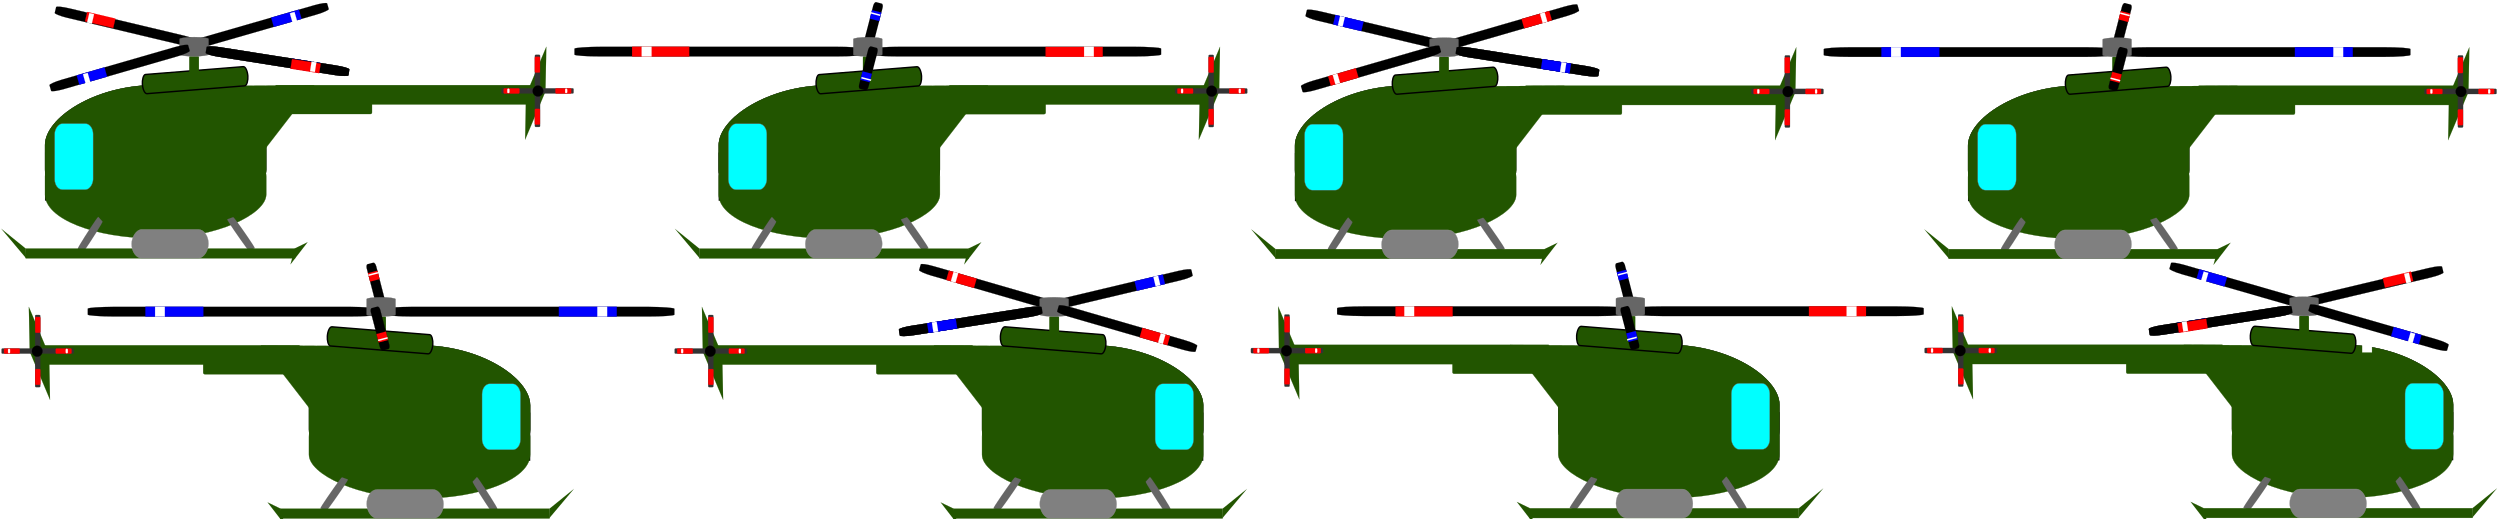 <?xml version="1.0" encoding="UTF-8" standalone="no"?>
<!-- Created with Inkscape (http://www.inkscape.org/) -->

<svg
   xmlns:dc="http://purl.org/dc/elements/1.1/"
   xmlns:cc="http://creativecommons.org/ns#"
   xmlns:rdf="http://www.w3.org/1999/02/22-rdf-syntax-ns#"
   xmlns:svg="http://www.w3.org/2000/svg"
   xmlns="http://www.w3.org/2000/svg"
   xmlns:xlink="http://www.w3.org/1999/xlink"
   xmlns:sodipodi="http://sodipodi.sourceforge.net/DTD/sodipodi-0.dtd"
   xmlns:inkscape="http://www.inkscape.org/namespaces/inkscape"
   width="1300"
   height="270"
   id="svg2"
   version="1.1"
   inkscape:version="0.48.2 r9819"
   sodipodi:docname="chopper2.svg"
   inkscape:export-filename="/Users/aaron/416/project2/images/heli.png"
   inkscape:export-xdpi="90"
   inkscape:export-ydpi="90">
  <defs
     id="defs4">
    <inkscape:perspective
       sodipodi:type="inkscape:persp3d"
       inkscape:vp_x="0 : 240 : 1"
       inkscape:vp_y="158.15807 : 987.41381 : 0"
       inkscape:vp_z="480 : 240 : 1"
       inkscape:persp3d-origin="240 : 160 : 1"
       id="perspective3930" />
  </defs>
  <sodipodi:namedview
     id="base"
     pagecolor="#ffffff"
     bordercolor="#666666"
     borderopacity="1.0"
     inkscape:pageopacity="0.0"
     inkscape:pageshadow="2"
     inkscape:zoom="4.9674251"
     inkscape:cx="224.9825"
     inkscape:cy="43.235391"
     inkscape:document-units="px"
     inkscape:current-layer="layer1"
     showgrid="true"
     showguides="false"
     inkscape:snap-global="false"
     inkscape:window-width="1912"
     inkscape:window-height="1031"
     inkscape:window-x="477"
     inkscape:window-y="14"
     inkscape:window-maximized="0">
    <inkscape:grid
       type="xygrid"
       id="grid2985"
       empspacing="5"
       visible="true"
       enabled="true"
       snapvisiblegridlinesonly="true" />
  </sodipodi:namedview>
  <g
     inkscape:label="Layer 1"
     inkscape:groupmode="layer"
     id="layer1"
     transform="translate(0,-782.362)">
    <use
       height="480"
       width="480"
       transform="matrix(-0.925,0.38,0.38,0.925,1339.803,-138.785)"
       x="0"
       y="0"
       xlink:href="#use4173"
       id="use4474" />
    <rect
       y="1187.438"
       x="-1007.787"
       height="5"
       width="15.036"
       id="use4476"
       style="fill:#ff0000;fill-opacity:1;stroke:#ff0000;stroke-width:0.106;stroke-miterlimit:4;stroke-dasharray:none"
       transform="matrix(-0.973,0.23,0.23,0.973,0,0)" />
    <use
       height="480"
       width="480"
       transform="matrix(-0.925,0.38,0.38,0.925,1339.803,-138.785)"
       x="0"
       y="0"
       xlink:href="#use4181"
       id="use4478" />
    <g
       id="g4467"
       transform="matrix(0.925,-0.38,0.38,0.925,-286.917,520.451)">
      <use
         height="480"
         width="480"
         transform="matrix(-1,0,0,1,1152.996,-237.355)"
         x="0"
         y="0"
         xlink:href="#use4173"
         id="use4461" />
      <use
         height="480"
         width="480"
         transform="matrix(-1,0,0,1,1152.996,-237.355)"
         x="0"
         y="0"
         xlink:href="#use4179"
         id="use4463" />
      <use
         height="480"
         width="480"
         transform="matrix(-1,0,0,1,1152.996,-237.355)"
         x="0"
         y="0"
         xlink:href="#use4181"
         id="use4465" />
    </g>
    <use
       x="0"
       y="0"
       xlink:href="#use4253"
       id="use4267"
       transform="matrix(-1,0,0,-1,1100.489,1884.97)"
       width="480"
       height="480" />
    <use
       x="0"
       y="0"
       xlink:href="#use4105"
       id="use4127"
       transform="matrix(-1,0,0,-1,393.131,1883.548)"
       width="480"
       height="480" />
    <rect
       style="fill:#000000;fill-opacity:1;stroke:#000000;stroke-width:0.074;stroke-miterlimit:4;stroke-dasharray:none"
       id="rect3013"
       width="110"
       height="25"
       x="165.664"
       y="996.936" />
    <rect
       style="fill:#000000;fill-opacity:1;stroke:#000000;stroke-width:0.167;stroke-miterlimit:4;stroke-dasharray:none"
       id="rect3011"
       width="115"
       height="75"
       x="160.664"
       y="961.936"
       rx="57.27"
       ry="31.151" />
    <rect
       ry="31.151"
       rx="57.27"
       y="961.936"
       x="160.664"
       height="75"
       width="115"
       id="rect3105"
       style="fill:#225500;fill-opacity:1;stroke:#225500;stroke-width:0.167;stroke-miterlimit:4;stroke-dasharray:none" />
    <use
       x="0"
       y="0"
       xlink:href="#rect3105"
       id="use3118"
       transform="matrix(1,0,0,0.733,1.8786746e-8,281.516)"
       width="480"
       height="480"
       style="fill:#225500;stroke:#225500" />
    <path
       sodipodi:type="star"
       style="fill:#225500;fill-opacity:1;stroke:#225500;stroke-width:0.15;stroke-miterlimit:4;stroke-dasharray:none"
       id="path3122"
       sodipodi:sides="3"
       sodipodi:cx="285"
       sodipodi:cy="180"
       sodipodi:r1="60.827625"
       sodipodi:r2="30.413813"
       sodipodi:arg1="-2.976444"
       sodipodi:arg2="-1.9292464"
       inkscape:flatsided="true"
       inkscape:rounded="0"
       inkscape:randomized="0"
       d="m 225,170 98.66,-36.962 -17.32,103.923 z"
       transform="matrix(0.701,0.144,-0.429,0.372,50.857,866.333)"
       inkscape:transform-center-x="-4.7339797"
       inkscape:transform-center-y="5.9484288" />
    <rect
       style="fill:#225500;fill-opacity:1;stroke:#225500;stroke-width:0.159;stroke-miterlimit:4;stroke-dasharray:none"
       id="rect3132"
       width="135"
       height="10"
       x="20.664"
       y="961.936" />
    <path
       sodipodi:type="star"
       style="fill:#225500;fill-opacity:1;stroke:#225500;stroke-width:0.15;stroke-miterlimit:4;stroke-dasharray:none"
       id="path3138"
       sodipodi:sides="4"
       sodipodi:cx="100"
       sodipodi:cy="170"
       sodipodi:r1="14.142136"
       sodipodi:r2="10"
       sodipodi:arg1="0.78539816"
       sodipodi:arg2="1.5707963"
       inkscape:flatsided="true"
       inkscape:rounded="0"
       inkscape:randomized="0"
       d="m 110,180 -20,0 0,-20 20,0 z"
       transform="matrix(0.528,1.252,0.022,1.162,-36.028,643.368)" />
    <rect
       style="fill:#225500;fill-opacity:1;stroke:#000000;stroke-width:0.75;stroke-miterlimit:4;stroke-dasharray:none"
       id="rect3140"
       width="55"
       height="10"
       x="246.174"
       y="935.257"
       ry="6.2"
       transform="matrix(0.997,0.08,-0.08,0.997,0,0)"
       rx="2" />
    <rect
       style="fill:#00ffff;fill-opacity:1;stroke:#666666;stroke-width:0.182;stroke-miterlimit:4;stroke-dasharray:none"
       id="rect3928"
       width="20"
       height="34.321"
       x="250.664"
       y="981.936"
       rx="3.998"
       ry="5.384" />
    <rect
       style="fill:#666666;fill-opacity:1;stroke:#4d4d4d;stroke-width:0.041;stroke-miterlimit:4;stroke-dasharray:none"
       id="rect3946"
       width="3.983"
       height="19.736"
       x="758.614"
       y="940.939"
       rx="0.332"
       ry="6.913"
       transform="matrix(0.941,0.34,-0.57,0.821,0,0)" />
    <use
       x="0"
       y="0"
       xlink:href="#rect3946"
       id="use3948"
       transform="matrix(0.383,-0.924,0.924,0.383,-774.589,802.461)"
       width="480"
       height="480"
       style="fill:#666666;stroke:#4d4d4d" />
    <rect
       style="fill:#225500;fill-opacity:1;stroke:#225500;stroke-width:0.165;stroke-miterlimit:4;stroke-dasharray:none"
       id="rect3956"
       width="139.997"
       height="4.994"
       x="145.667"
       y="1046.939" />
    <rect
       style="fill:#808080;fill-opacity:1;stroke:#999999;stroke-width:0.16;stroke-miterlimit:4;stroke-dasharray:none"
       id="rect3952"
       width="40"
       height="15"
       x="190.664"
       y="1036.936"
       rx="5.371"
       ry="15" />
    <path
       inkscape:transform-center-y="-0.89573487"
       inkscape:transform-center-x="2.0946125"
       transform="matrix(0.212,-0.142,0.217,-0.287,204.969,1136.008)"
       d="m 175,260 -47.321,-12.679 34.641,-34.641 z"
       inkscape:randomized="0"
       inkscape:rounded="0"
       inkscape:flatsided="true"
       sodipodi:arg2="1.8325957"
       sodipodi:arg1="0.78539816"
       sodipodi:r2="14.142136"
       sodipodi:r1="28.284271"
       sodipodi:cy="240"
       sodipodi:cx="155"
       sodipodi:sides="3"
       id="use3966"
       style="fill:#225500;fill-opacity:1;stroke:#225500;stroke-width:0.15;stroke-miterlimit:4;stroke-dasharray:none"
       sodipodi:type="star" />
    <rect
       style="fill:#225500;fill-opacity:1;stroke:#225500;stroke-width:0.159;stroke-miterlimit:4;stroke-dasharray:none"
       id="rect3968"
       width="45"
       height="10"
       x="105.664"
       y="966.936"
       rx="0.787" />
    <path
       sodipodi:type="star"
       style="fill:#225500;fill-opacity:1;stroke:#225500;stroke-width:0.15;stroke-miterlimit:4;stroke-dasharray:none"
       id="path3980"
       sodipodi:sides="3"
       sodipodi:cx="225"
       sodipodi:cy="270"
       sodipodi:r1="15"
       sodipodi:r2="7.5"
       sodipodi:arg1="3.1415927"
       sodipodi:arg2="4.1887902"
       inkscape:flatsided="true"
       inkscape:rounded="0"
       inkscape:randomized="0"
       d="m 210,270 22.5,-12.99 0,25.981 z"
       transform="matrix(0.346,0.328,0.087,0.32,42.977,888.303)"
       inkscape:transform-center-x="0.73076559"
       inkscape:transform-center-y="0.85027702" />
    <rect
       style="fill:#225500;fill-opacity:1;stroke:#225500;stroke-width:0.095;stroke-miterlimit:4;stroke-dasharray:none"
       id="rect4008"
       width="5"
       height="10"
       x="195.664"
       y="946.936"
       rx="0.392" />
    <g
       id="g4026"
       transform="translate(-31.791,198.755)">
      <g
         transform="matrix(1.073,0,0,1.073,-8.939,-59.863)"
         id="g4001">
        <rect
           style="fill:#333333;fill-opacity:1;stroke:#333333;stroke-width:0.099;stroke-miterlimit:4;stroke-dasharray:none"
           id="rect3974"
           width="2.49"
           height="34.961"
           x="54.98"
           y="752.343"
           rx="0.392" />
        <use
           x="0"
           y="0"
           xlink:href="#rect3974"
           id="use3994"
           transform="matrix(0,-1,1,0,-713.598,826.048)"
           width="480"
           height="480"
           style="fill:#333333;stroke:#333333" />
        <path
           sodipodi:type="arc"
           style="fill:#000000;fill-opacity:1;stroke:#000000;stroke-width:0.15;stroke-miterlimit:4;stroke-dasharray:none"
           id="path3990"
           sodipodi:cx="54.234875"
           sodipodi:cy="248.96797"
           sodipodi:rx="3.2740214"
           sodipodi:ry="3.2740214"
           d="m 57.509,248.968 c 0,1.808 -1.466,3.274 -3.274,3.274 -1.808,0 -3.274,-1.466 -3.274,-3.274 0,-1.808 1.466,-3.274 3.274,-3.274 1.808,0 3.274,1.466 3.274,3.274 z"
           transform="matrix(0.778,0,0,0.805,13.791,569.472)" />
      </g>
      <rect
         style="fill:#ff0000;fill-opacity:1;stroke:#ff0000;stroke-width:0.156;stroke-miterlimit:4;stroke-dasharray:none"
         id="use4012"
         width="8.114"
         height="2.61"
         x="60.83"
         y="764.87"
         rx="0.392" />
      <use
         height="480"
         width="480"
         transform="matrix(0,1,-1,0,817.597,687.638)"
         id="use4014"
         xlink:href="#use4012"
         y="0"
         x="0" />
      <use
         height="480"
         width="480"
         transform="translate(0,27.076)"
         id="use4018"
         xlink:href="#use4014"
         y="0"
         x="0" />
      <use
         height="480"
         width="480"
         transform="translate(-26.925,0)"
         id="use4020"
         xlink:href="#use4012"
         y="0"
         x="0" />
      <rect
         rx="0.4"
         y="765.03"
         x="35.974"
         height="2.235"
         width="1.027"
         id="rect4022"
         style="fill:#ffffff;fill-opacity:1;stroke:#ffffff;stroke-width:0.129;stroke-miterlimit:4;stroke-dasharray:none" />
      <use
         height="480"
         width="480"
         transform="translate(30.046,0)"
         id="use4024"
         xlink:href="#rect4022"
         y="0"
         x="0" />
    </g>
    <rect
       style="fill:#000000;fill-opacity:1;stroke:#000000;stroke-width:0.107;stroke-miterlimit:4;stroke-dasharray:none"
       id="rect4038"
       width="150"
       height="5"
       x="45.664"
       y="941.936"
       rx="13.912"
       ry="0.963" />
    <use
       x="0"
       y="0"
       xlink:href="#rect4038"
       id="use4040"
       transform="translate(155,2.2306066e-6)"
       width="480"
       height="480" />
    <rect
       style="fill:#666666;fill-opacity:1;stroke:#666666;stroke-width:0.15;stroke-miterlimit:4;stroke-dasharray:none"
       id="rect4042"
       width="15"
       height="10"
       x="190.664"
       y="936.936"
       rx="13.912"
       ry="0.963" />
    <rect
       style="fill:#0000ff;fill-opacity:1;stroke:#0000ff;stroke-width:0.15;stroke-miterlimit:4;stroke-dasharray:none"
       id="rect4048"
       width="30"
       height="5"
       x="75.664"
       y="941.936" />
    <rect
       y="941.936"
       x="80.664"
       height="5"
       width="5"
       id="use4052"
       style="fill:#ffffff;fill-opacity:1;stroke:#ffffff;stroke-width:0.15;stroke-miterlimit:4;stroke-dasharray:none" />
    <use
       x="0"
       y="0"
       xlink:href="#use4052"
       id="use4081"
       transform="translate(-95,155)"
       width="480"
       height="480" />
    <g
       transform="matrix(-0.038,-0.147,-0.967,0.256,887.587,765.041)"
       id="use4105">
      <rect
         style="fill:#000000;fill-opacity:1;stroke:#000000;stroke-width:0.107;stroke-miterlimit:4;stroke-dasharray:none"
         id="rect4520"
         width="150"
         height="5"
         x="-110"
         y="712.362"
         rx="13.912"
         ry="0.963" />
      <rect
         style="fill:#ff0000;fill-opacity:1;stroke:#ff0000;stroke-width:0.111;stroke-miterlimit:4;stroke-dasharray:none"
         id="rect4522"
         width="30"
         height="5"
         x="-80"
         y="712.362" />
      <use
         x="0"
         y="0"
         xlink:href="#use4081"
         id="use4524"
         transform="translate(-60.664,-384.574)"
         width="480"
         height="480" />
    </g>
    <use
       x="0"
       y="0"
       xlink:href="#rect4048"
       id="use4129"
       transform="matrix(1,0,0,-1,215,1888.872)"
       width="480"
       height="480" />
    <use
       x="0"
       y="0"
       xlink:href="#use4052"
       id="use4131"
       transform="matrix(1,0,0,-1,230,1888.872)"
       width="480"
       height="480" />
    <use
       x="0"
       y="0"
       xlink:href="#rect3013"
       id="use4135"
       transform="translate(350,2.2306066e-6)"
       width="480"
       height="480" />
    <use
       x="0"
       y="0"
       xlink:href="#rect3011"
       id="use4137"
       transform="translate(350,2.2306066e-6)"
       width="480"
       height="480" />
    <use
       x="0"
       y="0"
       xlink:href="#rect3105"
       id="use4139"
       transform="translate(350,2.2306066e-6)"
       width="480"
       height="480" />
    <use
       x="0"
       y="0"
       xlink:href="#use3118"
       id="use4141"
       transform="translate(350,2.2306066e-6)"
       width="480"
       height="480" />
    <use
       x="0"
       y="0"
       xlink:href="#path3122"
       inkscape:transform-center-x="-4.7339797"
       inkscape:transform-center-y="5.9484288"
       id="use4143"
       transform="translate(350,2.2306066e-6)"
       width="480"
       height="480" />
    <use
       x="0"
       y="0"
       xlink:href="#rect3132"
       id="use4145"
       transform="translate(350,2.2306066e-6)"
       width="480"
       height="480" />
    <use
       x="0"
       y="0"
       xlink:href="#path3138"
       id="use4147"
       transform="translate(350,2.2306066e-6)"
       width="480"
       height="480" />
    <use
       x="0"
       y="0"
       xlink:href="#rect3140"
       id="use4149"
       transform="translate(350,2.2306066e-6)"
       width="480"
       height="480" />
    <use
       x="0"
       y="0"
       xlink:href="#rect3928"
       id="use4151"
       transform="translate(350,2.2306066e-6)"
       width="480"
       height="480" />
    <use
       x="0"
       y="0"
       xlink:href="#rect3946"
       id="use4153"
       transform="translate(350,2.2306066e-6)"
       width="480"
       height="480" />
    <use
       x="0"
       y="0"
       xlink:href="#use3948"
       id="use4155"
       transform="translate(350,2.2306066e-6)"
       width="480"
       height="480" />
    <use
       x="0"
       y="0"
       xlink:href="#rect3956"
       id="use4157"
       transform="translate(350,2.2306066e-6)"
       width="480"
       height="480" />
    <use
       x="0"
       y="0"
       xlink:href="#rect3952"
       id="use4159"
       transform="translate(350,2.2306066e-6)"
       width="480"
       height="480" />
    <use
       x="0"
       y="0"
       xlink:href="#use3966"
       inkscape:transform-center-x="2.0946125"
       inkscape:transform-center-y="-0.89573487"
       id="use4161"
       transform="translate(350,-1.8969393e-5)"
       width="480"
       height="480" />
    <use
       x="0"
       y="0"
       xlink:href="#rect3968"
       id="use4163"
       transform="translate(350,2.2306066e-6)"
       width="480"
       height="480" />
    <use
       x="0"
       y="0"
       xlink:href="#path3980"
       inkscape:transform-center-x="0.73076559"
       inkscape:transform-center-y="0.85027702"
       id="use4165"
       transform="translate(350,2.2306066e-6)"
       width="480"
       height="480" />
    <use
       x="0"
       y="0"
       xlink:href="#rect4008"
       id="use4169"
       transform="translate(350,2.2306066e-6)"
       width="480"
       height="480" />
    <use
       x="0"
       y="0"
       xlink:href="#g4026"
       id="use4171"
       transform="translate(350,2.2306066e-6)"
       width="480"
       height="480" />
    <use
       x="0"
       y="0"
       xlink:href="#rect4038"
       id="use4173"
       transform="matrix(0.495,-0.078,0.156,0.988,297.718,25.757)"
       width="480"
       height="480" />
    <use
       x="0"
       y="0"
       xlink:href="#rect4042"
       id="use4177"
       transform="translate(350,2.2306066e-6)"
       width="480"
       height="480" />
    <use
       x="0"
       y="0"
       xlink:href="#rect4048"
       id="use4179"
       transform="matrix(0.495,-0.078,0.156,0.988,297.718,25.757)"
       width="480"
       height="480" />
    <use
       x="0"
       y="0"
       xlink:href="#use4052"
       id="use4181"
       transform="matrix(0.495,-0.078,0.156,0.988,297.718,25.757)"
       width="480"
       height="480" />
    <rect
       ry="0.963"
       rx="2.113"
       y="582.838"
       x="1104.029"
       height="5"
       width="22.787"
       id="rect4337"
       style="fill:#000000;fill-opacity:1;stroke:#000000;stroke-width:0.042;stroke-miterlimit:4;stroke-dasharray:none"
       transform="matrix(0.25,0.968,0.967,-0.256,0,0)" />
    <rect
       y="582.838"
       x="1108.586"
       height="5"
       width="4.557"
       id="rect4339"
       style="fill:#0000ff;fill-opacity:1;stroke:#0000ff;stroke-width:0.043;stroke-miterlimit:4;stroke-dasharray:none"
       transform="matrix(0.25,0.968,0.967,-0.256,0,0)" />
    <use
       height="480"
       width="480"
       transform="matrix(0.038,0.147,0.967,-0.256,-218.867,1207.85)"
       id="use4341"
       xlink:href="#use4081"
       y="0"
       x="0" />
    <use
       x="0"
       y="0"
       xlink:href="#rect3013"
       id="use4191"
       transform="translate(649.64,-0.234)"
       width="480"
       height="480" />
    <use
       x="0"
       y="0"
       xlink:href="#rect3011"
       id="use4193"
       transform="translate(649.64,-0.234)"
       width="480"
       height="480" />
    <use
       x="0"
       y="0"
       xlink:href="#rect3105"
       id="use4195"
       transform="translate(649.64,-0.234)"
       width="480"
       height="480" />
    <use
       x="0"
       y="0"
       xlink:href="#use3118"
       id="use4197"
       transform="translate(649.64,-0.234)"
       width="480"
       height="480" />
    <use
       x="0"
       y="0"
       xlink:href="#path3122"
       inkscape:transform-center-x="-4.7339797"
       inkscape:transform-center-y="5.9484288"
       id="use4199"
       transform="translate(649.64,-0.234)"
       width="480"
       height="480" />
    <use
       x="0"
       y="0"
       xlink:href="#rect3132"
       id="use4201"
       transform="translate(649.64,-0.234)"
       width="480"
       height="480" />
    <use
       x="0"
       y="0"
       xlink:href="#path3138"
       id="use4203"
       transform="translate(649.64,-0.234)"
       width="480"
       height="480" />
    <use
       x="0"
       y="0"
       xlink:href="#rect3140"
       id="use4205"
       transform="translate(649.64,-0.234)"
       width="480"
       height="480" />
    <use
       x="0"
       y="0"
       xlink:href="#rect3928"
       id="use4207"
       transform="translate(649.64,-0.234)"
       width="480"
       height="480" />
    <use
       x="0"
       y="0"
       xlink:href="#rect3946"
       id="use4209"
       transform="translate(649.64,-0.234)"
       width="480"
       height="480" />
    <use
       x="0"
       y="0"
       xlink:href="#use3948"
       id="use4211"
       transform="translate(649.64,-0.234)"
       width="480"
       height="480" />
    <use
       x="0"
       y="0"
       xlink:href="#rect3956"
       id="use4213"
       transform="translate(649.64,-0.234)"
       width="480"
       height="480" />
    <use
       x="0"
       y="0"
       xlink:href="#rect3952"
       id="use4215"
       transform="translate(649.64,-0.234)"
       width="480"
       height="480" />
    <use
       x="0"
       y="0"
       xlink:href="#use3966"
       inkscape:transform-center-x="2.0946125"
       inkscape:transform-center-y="-0.89573487"
       id="use4217"
       transform="translate(649.64,-0.234)"
       width="480"
       height="480" />
    <use
       x="0"
       y="0"
       xlink:href="#rect3968"
       id="use4219"
       transform="translate(649.64,-0.234)"
       width="480"
       height="480" />
    <use
       x="0"
       y="0"
       xlink:href="#path3980"
       inkscape:transform-center-x="0.73076559"
       inkscape:transform-center-y="0.85027702"
       id="use4221"
       transform="translate(649.64,-0.234)"
       width="480"
       height="480" />
    <use
       x="0"
       y="0"
       xlink:href="#rect4008"
       id="use4225"
       transform="translate(649.64,-0.234)"
       width="480"
       height="480" />
    <use
       x="0"
       y="0"
       xlink:href="#g4026"
       id="use4227"
       transform="translate(649.64,-0.234)"
       width="480"
       height="480" />
    <use
       x="0"
       y="0"
       xlink:href="#rect4038"
       id="use4229"
       transform="translate(649.64,-0.234)"
       width="480"
       height="480" />
    <use
       x="0"
       y="0"
       xlink:href="#use4040"
       id="use4231"
       transform="translate(649.64,-0.234)"
       width="480"
       height="480" />
    <use
       x="0"
       y="0"
       xlink:href="#rect4329"
       id="use4331"
       transform="translate(214.976,-0.118)"
       width="480"
       height="480" />
    <use
       x="0"
       y="0"
       xlink:href="#rect4042"
       id="use4233"
       transform="translate(649.64,-0.234)"
       width="480"
       height="480" />
    <rect
       style="fill:#ff0000;fill-opacity:1;stroke:#ff0000;stroke-width:0.699;stroke-miterlimit:4;stroke-dasharray:none"
       id="rect4329"
       width="29.055"
       height="4.482"
       x="725.983"
       y="942.085" />
    <use
       x="0"
       y="0"
       xlink:href="#use4052"
       id="use4237"
       transform="translate(649.64,-0.234)"
       width="480"
       height="480" />
    <rect
       ry="0.963"
       rx="2.113"
       y="-584.665"
       x="-1149.752"
       height="5"
       width="22.787"
       id="rect4352"
       style="fill:#000000;fill-opacity:1;stroke:#000000;stroke-width:0.042;stroke-miterlimit:4;stroke-dasharray:none"
       transform="matrix(-0.25,-0.968,-0.967,0.256,0,0)" />
    <rect
       y="-584.665"
       x="-1145.194"
       height="5"
       width="4.557"
       id="rect4354"
       style="fill:#0000ff;fill-opacity:1;stroke:#0000ff;stroke-width:0.043;stroke-miterlimit:4;stroke-dasharray:none"
       transform="matrix(-0.25,-0.968,-0.967,0.256,0,0)" />
    <use
       height="480"
       width="480"
       transform="matrix(-0.038,-0.147,-0.967,0.256,1911.278,675.231)"
       id="use4356"
       xlink:href="#use4081"
       y="0"
       x="0" />
    <use
       x="0"
       y="0"
       xlink:href="#use4131"
       id="use4243"
       transform="translate(649.64,-0.234)"
       width="480"
       height="480" />
    <g
       transform="matrix(-0.48,-0.139,0.277,-0.961,371.317,1635.325)"
       id="use4253">
      <rect
         style="fill:#000000;fill-opacity:1;stroke:#000000;stroke-width:0.107;stroke-miterlimit:4;stroke-dasharray:none"
         id="rect4528"
         width="150"
         height="5"
         x="-110"
         y="712.362"
         rx="13.912"
         ry="0.963" />
      <rect
         style="fill:#ff0000;fill-opacity:1;stroke:#ff0000;stroke-width:0.111;stroke-miterlimit:4;stroke-dasharray:none"
         id="rect4530"
         width="30"
         height="5"
         x="-80"
         y="712.362" />
      <use
         x="0"
         y="0"
         xlink:href="#use4081"
         id="use4532"
         transform="translate(-60.664,-384.574)"
         width="480"
         height="480" />
    </g>
    <use
       x="0"
       y="0"
       xlink:href="#use4173"
       id="use4255"
       width="480"
       height="480"
       transform="translate(1.8786746e-8,2.2306066e-6)" />
    <use
       x="0"
       y="0"
       xlink:href="#use4179"
       id="use4257"
       width="480"
       height="480"
       transform="translate(1.8786746e-8,2.2306066e-6)" />
    <use
       x="0"
       y="0"
       xlink:href="#use4181"
       id="use4259"
       width="480"
       height="480"
       transform="translate(1.8786746e-8,2.2306066e-6)" />
    <rect
       ry="0.963"
       rx="6.956"
       y="569.472"
       x="1339.195"
       height="5"
       width="75"
       id="rect4365"
       style="fill:#000000;fill-opacity:1;stroke:#000000;stroke-width:0.076;stroke-miterlimit:4;stroke-dasharray:none"
       transform="matrix(0.961,0.277,-0.277,0.961,0,0)" />
    <rect
       y="569.472"
       x="1354.195"
       height="5"
       width="15"
       id="rect4367"
       style="fill:#0000ff;fill-opacity:1;stroke:#0000ff;stroke-width:0.078;stroke-miterlimit:4;stroke-dasharray:none"
       transform="matrix(0.961,0.277,-0.277,0.961,0,0)" />
    <use
       height="480"
       width="480"
       transform="matrix(0.48,0.139,-0.277,0.961,1456.647,-128.541)"
       id="use4369"
       xlink:href="#use4081"
       y="0"
       x="0" />
    <use
       x="0"
       y="0"
       xlink:href="#use4135"
       id="use4273"
       transform="translate(649.964,-0.285)"
       width="480"
       height="480" />
    <use
       x="0"
       y="0"
       xlink:href="#use4137"
       id="use4275"
       transform="translate(649.964,-0.285)"
       width="480"
       height="480" />
    <use
       x="0"
       y="0"
       xlink:href="#use4139"
       id="use4277"
       transform="translate(649.964,-0.285)"
       width="480"
       height="480" />
    <use
       x="0"
       y="0"
       xlink:href="#use4141"
       id="use4279"
       transform="translate(649.964,-0.285)"
       width="480"
       height="480" />
    <use
       x="0"
       y="0"
       xlink:href="#use4143"
       inkscape:transform-center-x="-4.7339797"
       inkscape:transform-center-y="5.9484288"
       id="use4281"
       transform="translate(649.964,-0.285)"
       width="480"
       height="480" />
    <use
       x="0"
       y="0"
       xlink:href="#use4145"
       id="use4283"
       transform="translate(649.964,-0.285)"
       width="480"
       height="480" />
    <use
       x="0"
       y="0"
       xlink:href="#use4147"
       id="use4285"
       transform="translate(649.964,-0.285)"
       width="480"
       height="480" />
    <use
       x="0"
       y="0"
       xlink:href="#use4149"
       id="use4287"
       transform="translate(649.964,-0.285)"
       width="480"
       height="480" />
    <use
       x="0"
       y="0"
       xlink:href="#use4151"
       id="use4289"
       transform="translate(649.964,-0.285)"
       width="480"
       height="480" />
    <use
       x="0"
       y="0"
       xlink:href="#use4153"
       id="use4291"
       transform="translate(649.964,-0.285)"
       width="480"
       height="480" />
    <use
       x="0"
       y="0"
       xlink:href="#use4155"
       id="use4293"
       transform="translate(649.964,-0.285)"
       width="480"
       height="480" />
    <use
       x="0"
       y="0"
       xlink:href="#use4157"
       id="use4295"
       transform="translate(649.964,-0.285)"
       width="480"
       height="480" />
    <use
       x="0"
       y="0"
       xlink:href="#use4159"
       id="use4297"
       transform="translate(649.964,-0.285)"
       width="480"
       height="480" />
    <use
       x="0"
       y="0"
       xlink:href="#use4161"
       inkscape:transform-center-x="2.0946125"
       inkscape:transform-center-y="-0.89573487"
       id="use4299"
       transform="translate(649.964,-0.285)"
       width="480"
       height="480" />
    <use
       x="0"
       y="0"
       xlink:href="#use4163"
       id="use4301"
       transform="translate(649.964,-0.285)"
       width="480"
       height="480" />
    <use
       x="0"
       y="0"
       xlink:href="#use4165"
       inkscape:transform-center-x="0.73076559"
       inkscape:transform-center-y="0.85027702"
       id="use4303"
       transform="translate(649.964,-0.285)"
       width="480"
       height="480" />
    <use
       x="0"
       y="0"
       xlink:href="#use4169"
       id="use4307"
       transform="translate(649.964,-0.285)"
       width="480"
       height="480" />
    <use
       x="0"
       y="0"
       xlink:href="#use4171"
       id="use4309"
       transform="translate(649.964,-0.285)"
       width="480"
       height="480" />
    <use
       x="0"
       y="0"
       xlink:href="#use4173"
       id="use4311"
       transform="translate(649.964,-0.285)"
       width="480"
       height="480" />
    <use
       x="0"
       y="0"
       xlink:href="#use4177"
       id="use4313"
       transform="translate(649.964,-0.285)"
       width="480"
       height="480" />
    <use
       x="0"
       y="0"
       xlink:href="#use4179"
       id="use4315"
       transform="translate(649.964,-0.285)"
       width="480"
       height="480" />
    <use
       x="0"
       y="0"
       xlink:href="#use4181"
       id="use4317"
       transform="translate(649.964,-0.285)"
       width="480"
       height="480" />
    <rect
       ry="0.963"
       rx="6.956"
       y="-575.318"
       x="-1489.661"
       height="5"
       width="75"
       id="rect4376"
       style="fill:#000000;fill-opacity:1;stroke:#000000;stroke-width:0.076;stroke-miterlimit:4;stroke-dasharray:none"
       transform="matrix(-0.961,-0.277,0.277,-0.961,0,0)" />
    <rect
       y="-575.318"
       x="-1474.661"
       height="5"
       width="15"
       id="rect4378"
       style="fill:#0000ff;fill-opacity:1;stroke:#0000ff;stroke-width:0.078;stroke-miterlimit:4;stroke-dasharray:none"
       transform="matrix(-0.961,-0.277,0.277,-0.961,0,0)" />
    <use
       height="480"
       width="480"
       transform="matrix(-0.48,-0.139,0.277,-0.961,943.771,2012.941)"
       id="use4380"
       xlink:href="#use4081"
       y="0"
       x="0" />
    <use
       x="0"
       y="0"
       xlink:href="#use4255"
       id="use4321"
       transform="translate(649.964,-0.285)"
       width="480"
       height="480" />
    <rect
       y="1115.173"
       x="969.985"
       height="5"
       width="15.036"
       id="use4323"
       style="fill:#ff0000;fill-opacity:1;stroke:#ff0000;stroke-width:0.106;stroke-miterlimit:4;stroke-dasharray:none"
       transform="matrix(0.988,-0.156,0.156,0.988,0,0)" />
    <use
       x="0"
       y="0"
       xlink:href="#use4259"
       id="use4325"
       transform="translate(649.964,-0.285)"
       width="480"
       height="480" />
    <use
       x="0"
       y="0"
       xlink:href="#use4474"
       id="use4803"
       transform="matrix(-1,0,0,1,1299.054,-135)"
       width="480"
       height="480" />
    <use
       x="0"
       y="0"
       xlink:href="#use4476"
       id="use4805"
       transform="matrix(-1,0,0,1,1299.054,-135)"
       width="480"
       height="480" />
    <use
       x="0"
       y="0"
       xlink:href="#use4478"
       id="use4807"
       transform="matrix(-1,0,0,1,1299.054,-135)"
       width="480"
       height="480" />
    <use
       x="0"
       y="0"
       xlink:href="#g4467"
       id="use4809"
       transform="matrix(-1,0,0,1,1299.054,-135)"
       width="480"
       height="480" />
    <use
       x="0"
       y="0"
       xlink:href="#use4267"
       id="use4811"
       transform="matrix(-1,0,0,1,1299.054,-135)"
       width="480"
       height="480" />
    <use
       x="0"
       y="0"
       xlink:href="#use4127"
       id="use4813"
       transform="matrix(-1,0,0,1,1299.054,-135)"
       width="480"
       height="480" />
    <use
       x="0"
       y="0"
       xlink:href="#rect3013"
       id="use4815"
       transform="matrix(-1,0,0,1,1299.054,-135)"
       width="480"
       height="480" />
    <use
       x="0"
       y="0"
       xlink:href="#rect3011"
       id="use4817"
       transform="matrix(-1,0,0,1,1299.054,-135)"
       width="480"
       height="480" />
    <use
       x="0"
       y="0"
       xlink:href="#rect3105"
       id="use4819"
       transform="matrix(-1,0,0,1,1299.054,-135)"
       width="480"
       height="480" />
    <use
       x="0"
       y="0"
       xlink:href="#use3118"
       id="use4821"
       transform="matrix(-1,0,0,1,1299.054,-135)"
       width="480"
       height="480" />
    <use
       x="0"
       y="0"
       xlink:href="#path3122"
       inkscape:transform-center-x="4.7340291"
       inkscape:transform-center-y="5.9484288"
       id="use4823"
       transform="matrix(-1,0,0,1,1299.054,-135)"
       width="480"
       height="480" />
    <use
       x="0"
       y="0"
       xlink:href="#rect3132"
       id="use4825"
       transform="matrix(-1,0,0,1,1299.054,-135)"
       width="480"
       height="480" />
    <use
       x="0"
       y="0"
       xlink:href="#path3138"
       id="use4827"
       transform="matrix(-1,0,0,1,1299.054,-135)"
       width="480"
       height="480" />
    <use
       x="0"
       y="0"
       xlink:href="#rect3140"
       id="use4829"
       transform="matrix(-1,0,0,1,1299.054,-135)"
       width="480"
       height="480" />
    <use
       x="0"
       y="0"
       xlink:href="#rect3928"
       id="use4831"
       transform="matrix(-1,0,0,1,1299.054,-135)"
       width="480"
       height="480" />
    <use
       x="0"
       y="0"
       xlink:href="#rect3946"
       id="use4833"
       transform="matrix(-1,0,0,1,1299.054,-135)"
       width="480"
       height="480" />
    <use
       x="0"
       y="0"
       xlink:href="#use3948"
       id="use4835"
       transform="matrix(-1,0,0,1,1299.054,-135)"
       width="480"
       height="480" />
    <use
       x="0"
       y="0"
       xlink:href="#rect3956"
       id="use4837"
       transform="matrix(-1,0,0,1,1299.054,-135)"
       width="480"
       height="480" />
    <use
       x="0"
       y="0"
       xlink:href="#rect3952"
       id="use4839"
       transform="matrix(-1,0,0,1,1299.054,-135)"
       width="480"
       height="480" />
    <use
       x="0"
       y="0"
       xlink:href="#use3966"
       inkscape:transform-center-x="-2.0945631"
       inkscape:transform-center-y="-0.89573487"
       id="use4841"
       transform="matrix(-1,0,0,1,1299.054,-135)"
       width="480"
       height="480" />
    <use
       x="0"
       y="0"
       xlink:href="#rect3968"
       id="use4843"
       transform="matrix(-1,0,0,1,1299.054,-135)"
       width="480"
       height="480" />
    <use
       x="0"
       y="0"
       xlink:href="#path3980"
       inkscape:transform-center-x="-0.7307162"
       inkscape:transform-center-y="0.85027702"
       id="use4845"
       transform="matrix(-1,0,0,1,1299.054,-135)"
       width="480"
       height="480" />
    <use
       x="0"
       y="0"
       xlink:href="#rect4008"
       id="use4849"
       transform="matrix(-1,0,0,1,1299.054,-135)"
       width="480"
       height="480" />
    <use
       x="0"
       y="0"
       xlink:href="#g4026"
       id="use4851"
       transform="matrix(-1,0,0,1,1299.054,-135)"
       width="480"
       height="480" />
    <use
       x="0"
       y="0"
       xlink:href="#rect4038"
       id="use4853"
       transform="matrix(-1,0,0,1,1299.054,-135)"
       width="480"
       height="480" />
    <use
       x="0"
       y="0"
       xlink:href="#use4040"
       id="use4855"
       transform="matrix(-1,0,0,1,1299.054,-135)"
       width="480"
       height="480" />
    <use
       x="0"
       y="0"
       xlink:href="#rect4042"
       id="use4857"
       transform="matrix(-1,0,0,1,1299.054,-135)"
       width="480"
       height="480" />
    <use
       x="0"
       y="0"
       xlink:href="#rect4048"
       id="use4859"
       transform="matrix(-1,0,0,1,1299.054,-135)"
       width="480"
       height="480" />
    <use
       x="0"
       y="0"
       xlink:href="#use4052"
       id="use4861"
       transform="matrix(-1,0,0,1,1299.054,-135)"
       width="480"
       height="480" />
    <use
       x="0"
       y="0"
       xlink:href="#use4081"
       id="use4863"
       transform="matrix(-1,0,0,1,1219.054,-136.424)"
       width="480"
       height="480" />
    <use
       x="0"
       y="0"
       xlink:href="#use4105"
       id="use4865"
       transform="matrix(-1,0,0,1,1299.054,-135)"
       width="480"
       height="480" />
    <use
       x="0"
       y="0"
       xlink:href="#use4129"
       id="use4867"
       transform="matrix(-1,0,0,1,1299.054,-135)"
       width="480"
       height="480" />
    <use
       x="0"
       y="0"
       xlink:href="#use4131"
       id="use4869"
       transform="matrix(-1,0,0,1,1299.054,-135)"
       width="480"
       height="480" />
    <use
       x="0"
       y="0"
       xlink:href="#use4135"
       id="use4871"
       transform="matrix(-1,0,0,1,1299.054,-135)"
       width="480"
       height="480" />
    <use
       x="0"
       y="0"
       xlink:href="#use4137"
       id="use4873"
       transform="matrix(-1,0,0,1,1299.054,-135)"
       width="480"
       height="480" />
    <use
       x="0"
       y="0"
       xlink:href="#use4139"
       id="use4875"
       transform="matrix(-1,0,0,1,1299.054,-135)"
       width="480"
       height="480" />
    <use
       x="0"
       y="0"
       xlink:href="#use4141"
       id="use4877"
       transform="matrix(-1,0,0,1,1299.054,-135)"
       width="480"
       height="480" />
    <use
       x="0"
       y="0"
       xlink:href="#use4143"
       inkscape:transform-center-x="4.7340291"
       inkscape:transform-center-y="5.9484288"
       id="use4879"
       transform="matrix(-1,0,0,1,1299.054,-135)"
       width="480"
       height="480" />
    <use
       x="0"
       y="0"
       xlink:href="#use4145"
       id="use4881"
       transform="matrix(-1,0,0,1,1299.054,-135)"
       width="480"
       height="480" />
    <use
       x="0"
       y="0"
       xlink:href="#use4147"
       id="use4883"
       transform="matrix(-1,0,0,1,1299.054,-135)"
       width="480"
       height="480" />
    <use
       x="0"
       y="0"
       xlink:href="#use4149"
       id="use4885"
       transform="matrix(-1,0,0,1,1299.054,-135)"
       width="480"
       height="480" />
    <use
       x="0"
       y="0"
       xlink:href="#use4151"
       id="use4887"
       transform="matrix(-1,0,0,1,1299.054,-135)"
       width="480"
       height="480" />
    <use
       x="0"
       y="0"
       xlink:href="#use4153"
       id="use4889"
       transform="matrix(-1,0,0,1,1299.054,-135)"
       width="480"
       height="480" />
    <use
       x="0"
       y="0"
       xlink:href="#use4155"
       id="use4891"
       transform="matrix(-1,0,0,1,1299.054,-135)"
       width="480"
       height="480" />
    <use
       x="0"
       y="0"
       xlink:href="#use4157"
       id="use4893"
       transform="matrix(-1,0,0,1,1299.054,-135)"
       width="480"
       height="480" />
    <use
       x="0"
       y="0"
       xlink:href="#use4159"
       id="use4895"
       transform="matrix(-1,0,0,1,1299.054,-135)"
       width="480"
       height="480" />
    <use
       x="0"
       y="0"
       xlink:href="#use4161"
       inkscape:transform-center-x="-2.0945631"
       inkscape:transform-center-y="-0.89573487"
       id="use4897"
       transform="matrix(-1,0,0,1,1299.054,-135)"
       width="480"
       height="480" />
    <use
       x="0"
       y="0"
       xlink:href="#use4163"
       id="use4899"
       transform="matrix(-1,0,0,1,1299.054,-135)"
       width="480"
       height="480" />
    <use
       x="0"
       y="0"
       xlink:href="#use4165"
       inkscape:transform-center-x="-0.7307162"
       inkscape:transform-center-y="0.85027702"
       id="use4901"
       transform="matrix(-1,0,0,1,1299.054,-135)"
       width="480"
       height="480" />
    <use
       x="0"
       y="0"
       xlink:href="#use4169"
       id="use4905"
       transform="matrix(-1,0,0,1,1299.054,-135)"
       width="480"
       height="480" />
    <use
       x="0"
       y="0"
       xlink:href="#use4171"
       id="use4907"
       transform="matrix(-1,0,0,1,1299.054,-135)"
       width="480"
       height="480" />
    <use
       x="0"
       y="0"
       xlink:href="#use4173"
       id="use4909"
       transform="matrix(-1,0,0,1,1299.054,-135)"
       width="480"
       height="480" />
    <use
       x="0"
       y="0"
       xlink:href="#use4177"
       id="use4911"
       transform="matrix(-1,0,0,1,1299.054,-135)"
       width="480"
       height="480" />
    <use
       x="0"
       y="0"
       xlink:href="#use4179"
       id="use4913"
       transform="matrix(-1,0,0,1,1299.054,-135)"
       width="480"
       height="480" />
    <use
       x="0"
       y="0"
       xlink:href="#use4181"
       id="use4915"
       transform="matrix(-1,0,0,1,1299.054,-135)"
       width="480"
       height="480" />
    <use
       x="0"
       y="0"
       xlink:href="#rect4337"
       id="use4917"
       transform="matrix(-1,0,0,1,1299.054,-135)"
       width="480"
       height="480" />
    <use
       x="0"
       y="0"
       xlink:href="#rect4339"
       id="use4919"
       transform="matrix(-1,0,0,1,1299.054,-135)"
       width="480"
       height="480" />
    <use
       x="0"
       y="0"
       xlink:href="#use4341"
       id="use4921"
       transform="matrix(-1,0,0,1,1299.054,-135)"
       width="480"
       height="480" />
    <use
       x="0"
       y="0"
       xlink:href="#use4191"
       id="use4923"
       transform="matrix(-1,0,0,1,1299.054,-135)"
       width="480"
       height="480" />
    <use
       x="0"
       y="0"
       xlink:href="#use4193"
       id="use4925"
       transform="matrix(-1,0,0,1,1299.054,-135)"
       width="480"
       height="480" />
    <use
       x="0"
       y="0"
       xlink:href="#use4195"
       id="use4927"
       transform="matrix(-1,0,0,1,1299.054,-135)"
       width="480"
       height="480" />
    <use
       x="0"
       y="0"
       xlink:href="#use4197"
       id="use4929"
       transform="matrix(-1,0,0,1,1299.054,-135)"
       width="480"
       height="480" />
    <use
       x="0"
       y="0"
       xlink:href="#use4199"
       inkscape:transform-center-x="4.7340291"
       inkscape:transform-center-y="5.9484288"
       id="use4931"
       transform="matrix(-1,0,0,1,1299.054,-135)"
       width="480"
       height="480" />
    <use
       x="0"
       y="0"
       xlink:href="#use4201"
       id="use4933"
       transform="matrix(-1,0,0,1,1299.054,-135)"
       width="480"
       height="480" />
    <use
       x="0"
       y="0"
       xlink:href="#use4203"
       id="use4935"
       transform="matrix(-1,0,0,1,1299.054,-135)"
       width="480"
       height="480" />
    <use
       x="0"
       y="0"
       xlink:href="#use4205"
       id="use4937"
       transform="matrix(-1,0,0,1,1299.054,-135)"
       width="480"
       height="480" />
    <use
       x="0"
       y="0"
       xlink:href="#use4207"
       id="use4939"
       transform="matrix(-1,0,0,1,1299.054,-135)"
       width="480"
       height="480" />
    <use
       x="0"
       y="0"
       xlink:href="#use4209"
       id="use4941"
       transform="matrix(-1,0,0,1,1299.054,-135)"
       width="480"
       height="480" />
    <use
       x="0"
       y="0"
       xlink:href="#use4211"
       id="use4943"
       transform="matrix(-1,0,0,1,1299.054,-135)"
       width="480"
       height="480" />
    <use
       x="0"
       y="0"
       xlink:href="#use4213"
       id="use4945"
       transform="matrix(-1,0,0,1,1299.054,-135)"
       width="480"
       height="480" />
    <use
       x="0"
       y="0"
       xlink:href="#use4215"
       id="use4947"
       transform="matrix(-1,0,0,1,1299.054,-135)"
       width="480"
       height="480" />
    <use
       x="0"
       y="0"
       xlink:href="#use4217"
       inkscape:transform-center-x="-2.0945631"
       inkscape:transform-center-y="-0.89573487"
       id="use4949"
       transform="matrix(-1,0,0,1,1299.054,-135)"
       width="480"
       height="480" />
    <use
       x="0"
       y="0"
       xlink:href="#use4219"
       id="use4951"
       transform="matrix(-1,0,0,1,1299.054,-135)"
       width="480"
       height="480" />
    <use
       x="0"
       y="0"
       xlink:href="#use4221"
       inkscape:transform-center-x="-0.7307162"
       inkscape:transform-center-y="0.85027702"
       id="use4953"
       transform="matrix(-1,0,0,1,1299.054,-135)"
       width="480"
       height="480" />
    <use
       x="0"
       y="0"
       xlink:href="#use4225"
       id="use4957"
       transform="matrix(-1,0,0,1,1299.054,-135)"
       width="480"
       height="480" />
    <use
       x="0"
       y="0"
       xlink:href="#use4227"
       id="use4959"
       transform="matrix(-1,0,0,1,1299.054,-135)"
       width="480"
       height="480" />
    <use
       x="0"
       y="0"
       xlink:href="#use4229"
       id="use4961"
       transform="matrix(-1,0,0,1,1299.054,-135)"
       width="480"
       height="480" />
    <use
       x="0"
       y="0"
       xlink:href="#use4231"
       id="use4963"
       transform="matrix(-1,0,0,1,1299.054,-135)"
       width="480"
       height="480" />
    <use
       x="0"
       y="0"
       xlink:href="#use4331"
       id="use4965"
       transform="matrix(-1,0,0,1,1299.054,-135)"
       width="480"
       height="480" />
    <use
       x="0"
       y="0"
       xlink:href="#use4233"
       id="use4967"
       transform="matrix(-1,0,0,1,1299.054,-135)"
       width="480"
       height="480" />
    <use
       x="0"
       y="0"
       xlink:href="#rect4329"
       id="use4969"
       transform="matrix(-1,0,0,1,1299.054,-135)"
       width="480"
       height="480" />
    <use
       x="0"
       y="0"
       xlink:href="#use4237"
       id="use4971"
       transform="matrix(-1,0,0,1,1299.054,-135)"
       width="480"
       height="480" />
    <use
       x="0"
       y="0"
       xlink:href="#rect4352"
       id="use4973"
       transform="matrix(-1,0,0,1,1299.054,-135)"
       width="480"
       height="480" />
    <use
       x="0"
       y="0"
       xlink:href="#rect4354"
       id="use4975"
       transform="matrix(-1,0,0,1,1299.054,-135)"
       width="480"
       height="480" />
    <use
       x="0"
       y="0"
       xlink:href="#use4356"
       id="use4977"
       transform="matrix(-1,0,0,1,1299.054,-135)"
       width="480"
       height="480" />
    <use
       x="0"
       y="0"
       xlink:href="#use4243"
       id="use4979"
       transform="matrix(-1,0,0,1,1299.054,-135)"
       width="480"
       height="480" />
    <use
       x="0"
       y="0"
       xlink:href="#use4253"
       id="use4981"
       transform="matrix(-1,0,0,1,1299.054,-135)"
       width="480"
       height="480" />
    <use
       x="0"
       y="0"
       xlink:href="#use4255"
       id="use4983"
       transform="matrix(-1,0,0,1,1299.054,-135)"
       width="480"
       height="480" />
    <use
       x="0"
       y="0"
       xlink:href="#use4257"
       id="use4985"
       transform="matrix(-1,0,0,1,1299.054,-135)"
       width="480"
       height="480" />
    <use
       x="0"
       y="0"
       xlink:href="#use4259"
       id="use4987"
       transform="matrix(-1,0,0,1,1299.054,-135)"
       width="480"
       height="480" />
    <use
       x="0"
       y="0"
       xlink:href="#rect4365"
       id="use4989"
       transform="matrix(-1,0,0,1,1299.054,-135)"
       width="480"
       height="480" />
    <use
       x="0"
       y="0"
       xlink:href="#rect4367"
       id="use4991"
       transform="matrix(-1,0,0,1,1299.054,-135)"
       width="480"
       height="480" />
    <use
       x="0"
       y="0"
       xlink:href="#use4369"
       id="use4993"
       transform="matrix(-1,0,0,1,1299.054,-135)"
       width="480"
       height="480" />
    <use
       x="0"
       y="0"
       xlink:href="#use4273"
       id="use4995"
       transform="matrix(-1,0,0,1,1299.054,-135)"
       width="480"
       height="480" />
    <use
       x="0"
       y="0"
       xlink:href="#use4275"
       id="use4997"
       transform="matrix(-1,0,0,1,1299.054,-135)"
       width="480"
       height="480" />
    <use
       x="0"
       y="0"
       xlink:href="#use4277"
       id="use4999"
       transform="matrix(-1,0,0,1,1299.054,-135)"
       width="480"
       height="480" />
    <use
       x="0"
       y="0"
       xlink:href="#use4279"
       id="use5001"
       transform="matrix(-1,0,0,1,1299.054,-135)"
       width="480"
       height="480" />
    <use
       x="0"
       y="0"
       xlink:href="#use4281"
       inkscape:transform-center-x="4.7340291"
       inkscape:transform-center-y="5.9484288"
       id="use5003"
       transform="matrix(-1,0,0,1,1299.054,-135)"
       width="480"
       height="480" />
    <use
       x="0"
       y="0"
       xlink:href="#use4283"
       id="use5005"
       transform="matrix(-1,0,0,1,1299.054,-135)"
       width="480"
       height="480" />
    <use
       x="0"
       y="0"
       xlink:href="#use4285"
       id="use5007"
       transform="matrix(-1,0,0,1,1299.054,-135)"
       width="480"
       height="480" />
    <use
       x="0"
       y="0"
       xlink:href="#use4287"
       id="use5009"
       transform="matrix(-1,0,0,1,1299.054,-135)"
       width="480"
       height="480" />
    <use
       x="0"
       y="0"
       xlink:href="#use4289"
       id="use5011"
       transform="matrix(-1,0,0,1,1299.054,-135)"
       width="480"
       height="480" />
    <use
       x="0"
       y="0"
       xlink:href="#use4291"
       id="use5013"
       transform="matrix(-1,0,0,1,1299.054,-135)"
       width="480"
       height="480" />
    <use
       x="0"
       y="0"
       xlink:href="#use4293"
       id="use5015"
       transform="matrix(-1,0,0,1,1299.054,-135)"
       width="480"
       height="480" />
    <use
       x="0"
       y="0"
       xlink:href="#use4295"
       id="use5017"
       transform="matrix(-1,0,0,1,1299.054,-135)"
       width="480"
       height="480" />
    <use
       x="0"
       y="0"
       xlink:href="#use4297"
       id="use5019"
       transform="matrix(-1,0,0,1,1299.054,-135)"
       width="480"
       height="480" />
    <use
       x="0"
       y="0"
       xlink:href="#use4299"
       inkscape:transform-center-x="-2.0945631"
       inkscape:transform-center-y="-0.89573487"
       id="use5021"
       transform="matrix(-1,0,0,1,1299.054,-135)"
       width="480"
       height="480" />
    <use
       x="0"
       y="0"
       xlink:href="#use4301"
       id="use5023"
       transform="matrix(-1,0,0,1,1299.054,-135)"
       width="480"
       height="480" />
    <use
       x="0"
       y="0"
       xlink:href="#use4303"
       inkscape:transform-center-x="-0.7307162"
       inkscape:transform-center-y="0.85027702"
       id="use5025"
       transform="matrix(-1,0,0,1,1299.054,-135)"
       width="480"
       height="480" />
    <use
       x="0"
       y="0"
       xlink:href="#use4307"
       id="use5029"
       transform="matrix(-1,0,0,1,1299.054,-135)"
       width="480"
       height="480" />
    <use
       x="0"
       y="0"
       xlink:href="#use4309"
       id="use5031"
       transform="matrix(-1,0,0,1,1299.054,-135)"
       width="480"
       height="480" />
    <use
       x="0"
       y="0"
       xlink:href="#use4311"
       id="use5033"
       transform="matrix(-1,0,0,1,1299.054,-135)"
       width="480"
       height="480" />
    <use
       x="0"
       y="0"
       xlink:href="#use4313"
       id="use5035"
       transform="matrix(-1,0,0,1,1299.054,-135)"
       width="480"
       height="480" />
    <use
       x="0"
       y="0"
       xlink:href="#use4315"
       id="use5037"
       transform="matrix(-1,0,0,1,1299.054,-135)"
       width="480"
       height="480" />
    <use
       x="0"
       y="0"
       xlink:href="#use4317"
       id="use5039"
       transform="matrix(-1,0,0,1,1299.054,-135)"
       width="480"
       height="480" />
    <use
       x="0"
       y="0"
       xlink:href="#rect4376"
       id="use5041"
       transform="matrix(-1,0,0,1,1299.054,-135)"
       width="480"
       height="480" />
    <use
       x="0"
       y="0"
       xlink:href="#rect4378"
       id="use5043"
       transform="matrix(-1,0,0,1,1299.054,-135)"
       width="480"
       height="480" />
    <use
       x="0"
       y="0"
       xlink:href="#use4380"
       id="use5045"
       transform="matrix(-1,0,0,1,1299.054,-135)"
       width="480"
       height="480" />
    <use
       x="0"
       y="0"
       xlink:href="#use4321"
       id="use5047"
       transform="matrix(-1,0,0,1,1299.054,-135)"
       width="480"
       height="480" />
    <use
       x="0"
       y="0"
       xlink:href="#use4323"
       id="use5049"
       transform="matrix(-1,0,0,1,1299.054,-135)"
       width="480"
       height="480" />
    <use
       x="0"
       y="0"
       xlink:href="#use4325"
       id="use5051"
       transform="matrix(-1,0,0,1,1299.054,-135)"
       width="480"
       height="480" />
  </g>
</svg>
